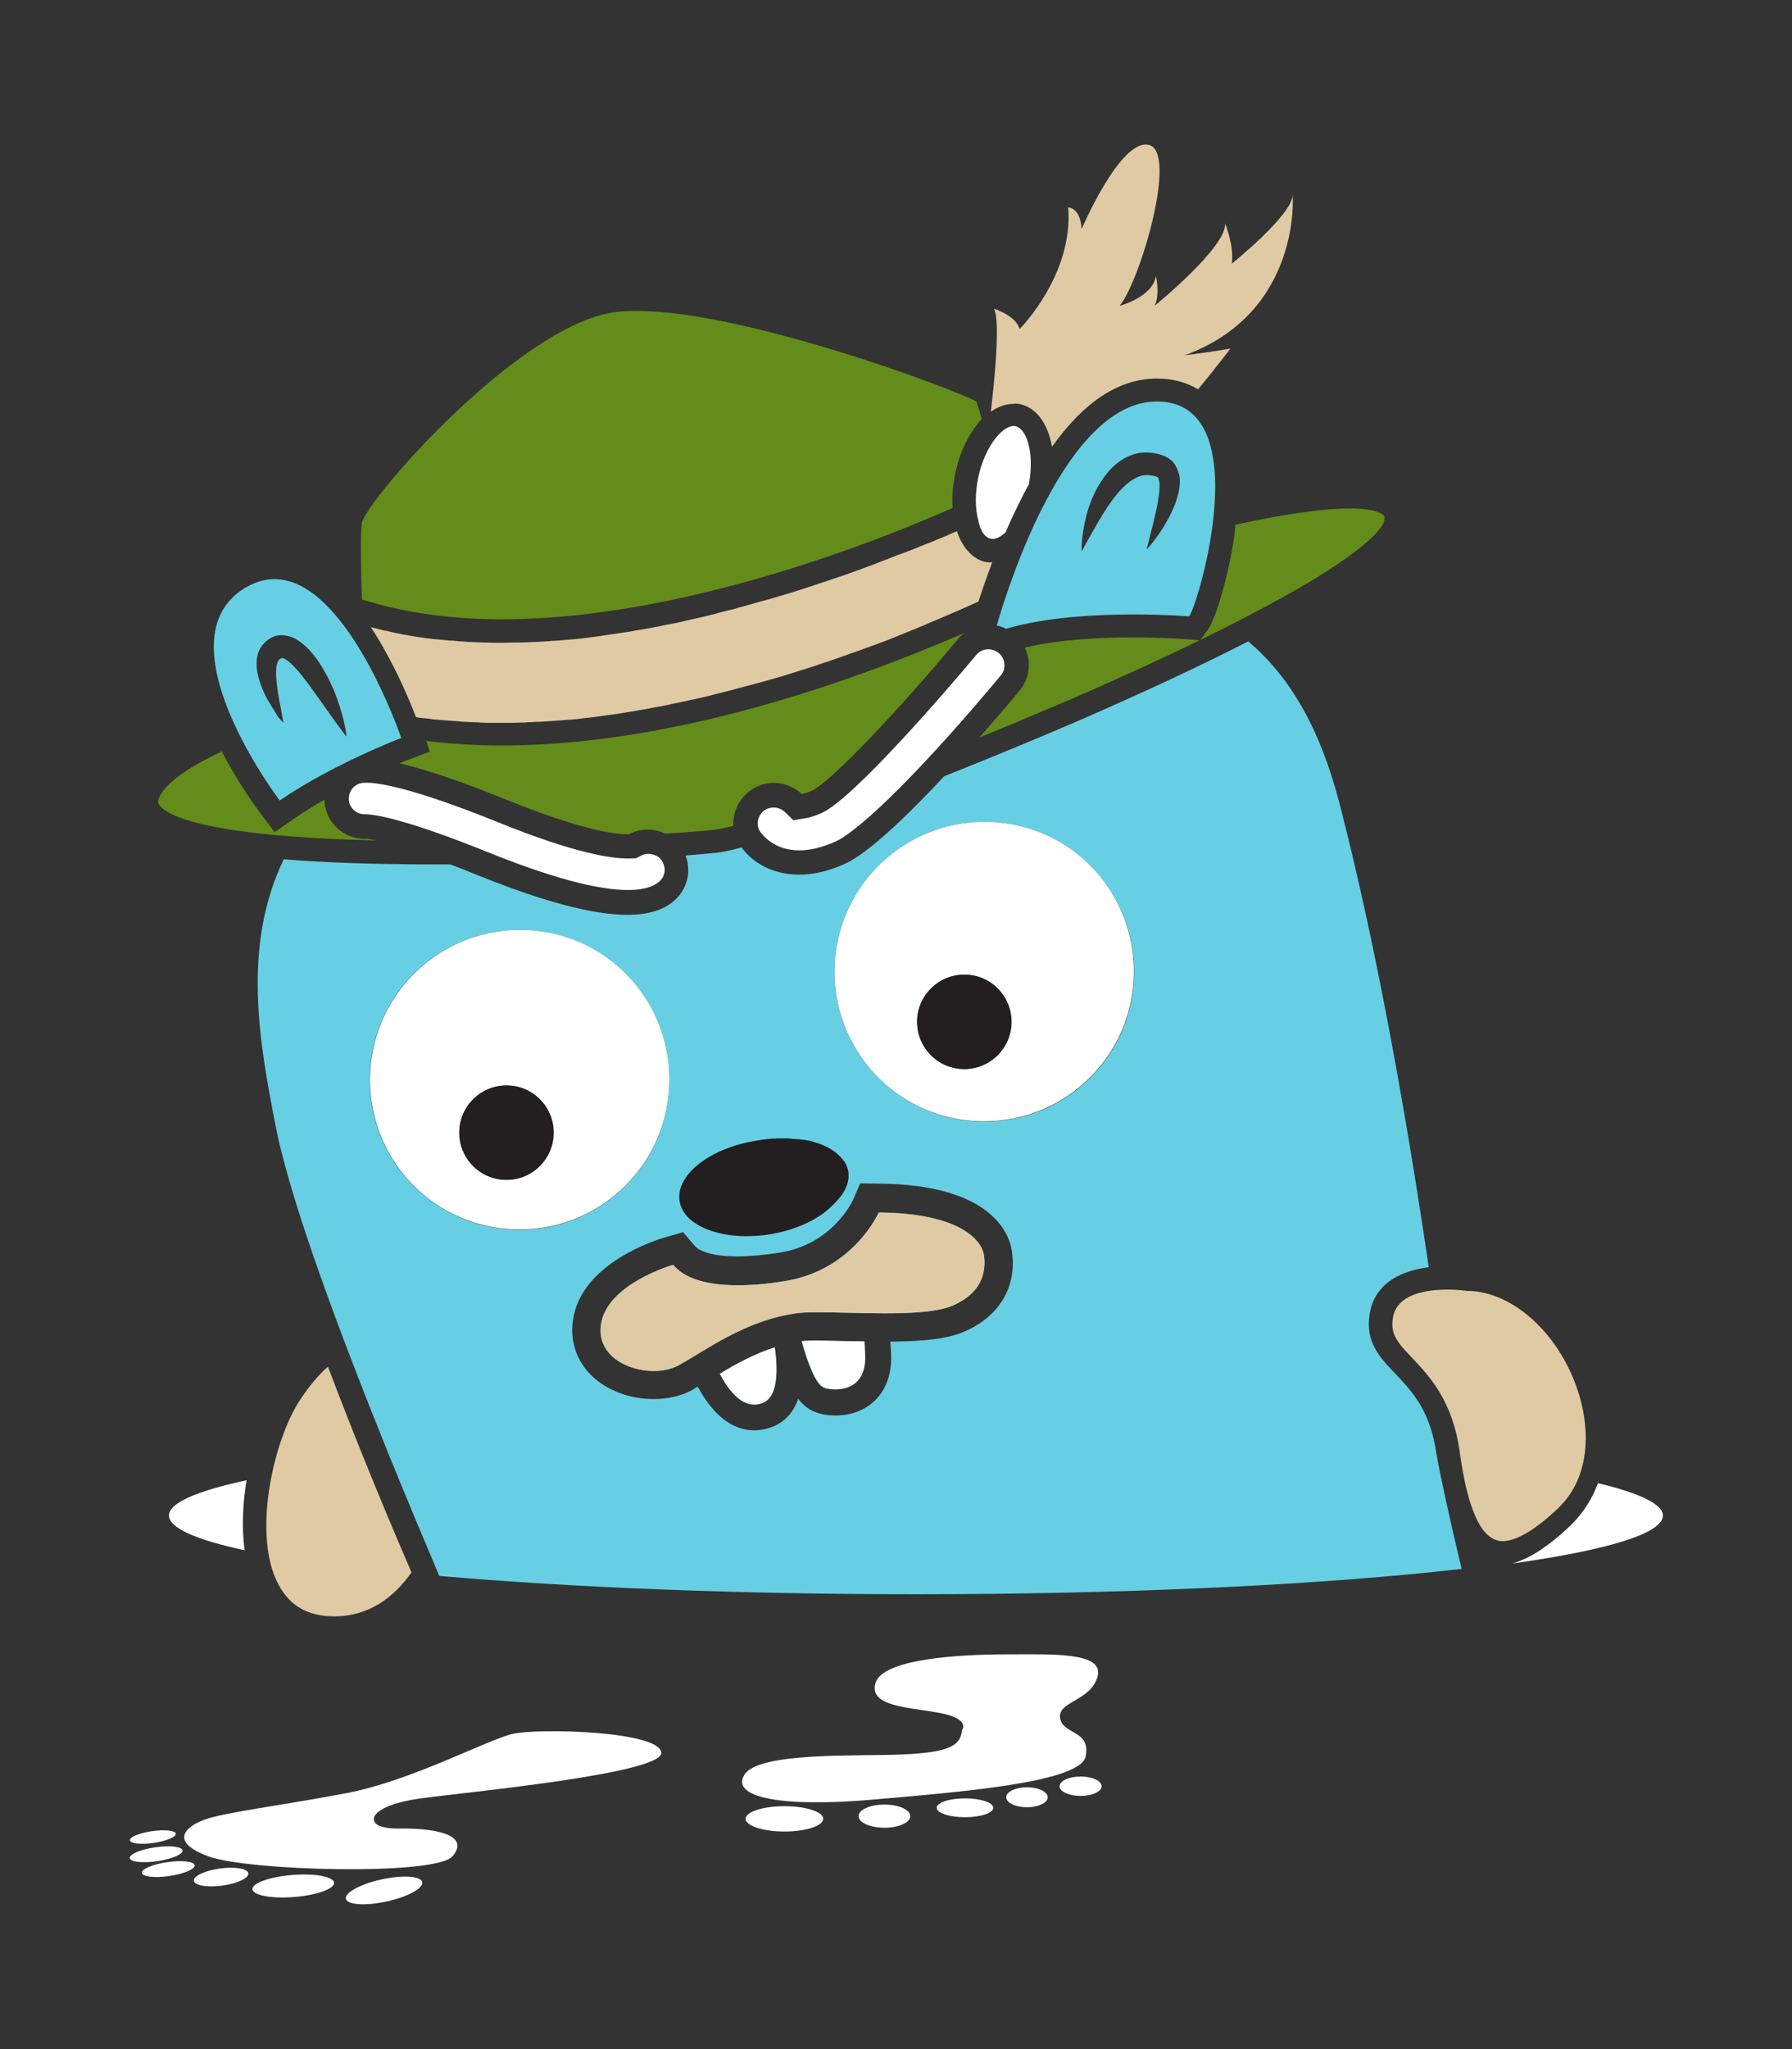 <?xml version="1.0" encoding="utf-8"?>
<!-- Generator: Adobe Illustrator 21.1.0, SVG Export Plug-In . SVG Version: 6.00 Build 0)  -->
<svg version="1.1" id="Layer_1" xmlns="http://www.w3.org/2000/svg" xmlns:xlink="http://www.w3.org/1999/xlink" x="0px" y="0px"
	 viewBox="0 0 665 760" style="enable-background:new 0 0 665 760;" xml:space="preserve">
<rect x="0" y="0" width="665" height="760" fill="#333333" stroke="none"/>
<style type="text/css">
	.st0{fill:none;}
	.st1{fill:#67CFE3;}
	.st2{fill:#FFFFFF;}
	.st3{fill:#DFCAA3;}
	.st4{fill:#231F20;}
	.st5{fill:#648C1A;}
</style>
<g>
	<g>
		<path class="st0" d="M394.2,312.8c-8.4-5.1-18.3-8.1-28.9-8.1c-30.7,0-55.6,24.9-55.6,55.6c0,20.2,10.7,37.8,26.8,47.6
			c8.4,5.1,18.3,8,28.8,8c30.7,0,55.6-24.9,55.6-55.6C420.9,340.2,410.2,322.6,394.2,312.8z"/>
		<path class="st0" d="M248.5,400.5c0-20.1-10.7-37.8-26.7-47.5c-8.4-5.1-18.3-8.1-28.9-8.1c-30.7,0-55.6,24.9-55.6,55.6
			c0,20.2,10.7,37.8,26.8,47.6c8.4,5.1,18.3,8,28.8,8C223.6,456.1,248.5,431.2,248.5,400.5z"/>
		<path class="st1" d="M267.2,509.6c3.2,6.1,7.5,11.4,12.7,11.4c1.1,0,2.2-0.2,3.3-0.7c5.3-2.2,5.6-11.5,4.3-20.5
			C279.9,502.2,273.1,506,267.2,509.6z"/>
		<path class="st1" d="M533.2,539.9c0-0.1,0-0.2-0.1-0.3c-2.2-16.4-9.2-23.7-15.4-30.2c-5.7-6-11.2-11.7-9.4-22.2
			c1.6-9.7,9.3-15.6,21.9-17.2c-7.6-51.6-18.8-116.8-33.2-172.3c-7.2-27.7-18.5-47-33.8-59.8c-17.4,8.9-38.4,18.7-61.8,28.9
			c-16.9,7.3-34.4,14.5-51,21.1c-13.4,14.3-28,28.5-36.9,32.5c-6.4,2.9-12,4-17,4c-10.7,0-17.9-5.3-21.3-10.1c-4,1.1-7.3,1.8-9.5,2
			c-2.6,0.3-6.5,0.6-11.3,1c1.9,4.9,1.1,10.6-2.4,14.9c-3.9,4.7-10.2,7.1-19.2,7.1c-12.9,0-31.2-4.9-55.8-14.8
			c-3.6-1.5-6.9-2.8-10-3.9c-1.9,0-3.8,0-5.6,0c0,0,0,0,0,0c-23.4,0-41.7-0.7-56.1-1.9c-15.7,32.5-8.9,68.6-3.1,98.5
			c5.5,28.6,24.7,79.4,42.4,123.1c6.6,16.2,13,31.4,18.4,44.2c48,4.2,109.7,6.8,176.8,6.8c79.9,0,151.9-3.6,202.6-9.4
			C538.7,566.5,534,545.3,533.2,539.9z M164,448.1c-16.1-9.8-26.8-27.4-26.8-47.6c0-30.7,24.9-55.6,55.6-55.6
			c10.6,0,20.5,3,28.9,8.1c16,9.8,26.7,27.4,26.7,47.5c0,30.7-24.9,55.6-55.6,55.6C182.3,456.1,172.4,453.2,164,448.1z M357.8,493.9
			c-5.7,2.5-14.1,3.6-27.4,3.7c0.1,1.2,0.1,2.3,0.2,3.1c0.6,7.6-1.2,13.7-5.3,18.1c-3.7,4-9.1,6.2-15.2,6.2c-2.7,0-5.4-0.4-7.6-1.3
			c-2.4-0.9-4.4-2.5-6.3-4.9c-1.7,5-4.8,8.4-9.3,10.3c-2.3,0.9-4.6,1.4-7,1.4c-8.2,0-15.2-5.6-21-16.2c-0.7,0.4-1.6,1-2.3,1.4
			c-4,2.1-8.8,3.2-14,3.2c-9.8,0-18.9-3.8-24.5-10.2c-4.5-5.2-6.5-11.9-5.5-18.9c2.9-21.3,31.1-30,34.3-30.9l6.6-1.9l4.4,5.2
			c0.5,0.6,3.8,3.8,15.8,3.8c4.5,0,9.8-0.5,15.6-1.4c19.3-3,26.7-18.5,27.2-19.4l2.7-6.3l6.9,0.1c41.9,0.3,48.3,18.7,49.3,24.4
			C377.7,476.8,371.1,488.2,357.8,493.9z M365.3,416c-10.5,0-20.4-2.9-28.8-8c-16.1-9.8-26.8-27.4-26.8-47.6
			c0-30.7,24.9-55.6,55.6-55.6c10.6,0,20.5,3,28.9,8.1c16,9.8,26.7,27.4,26.7,47.5C420.9,391.1,396,416,365.3,416z"/>
		<path class="st1" d="M326.1,449.7c0,0-9.4,21.5-35.1,25.5c-6.7,1.1-12.4,1.5-17.3,1.5c-13.8,0-20.6-3.6-23.9-7.6
			c0,0-24.7,7.1-26.8,22.2c-1.6,11.3,9.7,17.2,19.6,17.2c3.3,0,6.5-0.7,9-2c9.9-5.3,24.7-16.9,44.5-19.5c1.8-0.2,4.3-0.3,7.2-0.3
			c6.8,0,16,0.4,24.9,0.4c10.2,0,20-0.5,25.4-2.9c12.2-5.3,12.2-14.4,11.5-18.9C364.2,460.3,356.8,450,326.1,449.7z"/>
		<path class="st1" d="M320.8,497.6c-2.3,0-4.7-0.1-7-0.1c-3.8-0.1-7.4-0.2-10.5-0.2c-2.4,0-4.3,0-5.8,0.2
			c2.3,8.1,5.2,16.1,8.3,17.2c0.9,0.3,2.4,0.6,4.2,0.6c5,0,11.8-2.4,10.9-13.9C320.9,500.4,320.9,499.1,320.8,497.6z"/>
	</g>
	<path class="st0" d="M105.3,267.7c0,0-0.2-1.2-0.6-3.2c-0.4-2-1-4.9-1.5-8.3c-0.3-1.7-0.5-3.5-0.6-5.3c-0.1-1.8-0.1-3.7,0.3-5.1
		c0.2-0.7,0.5-1.2,0.7-1.5c0.2-0.2,0.4-0.3,0.8-0.5l0.3-0.1l0.4-0.1c0.1,0,0,0.1,0,0.1c0,0-0.1,0-0.1,0c0,0,0,0-0.1,0l0.1,0
		c0.1,0,0.1,0,0.2,0c0.4,0.2,1,0.5,1.7,1c1.4,1,2.8,2.5,4.1,4.1c1.3,1.6,2.7,3.3,3.9,5c2.5,3.4,4.8,6.7,6.8,9.5c2,2.8,3.8,5.2,5,6.9
		c1.3,1.7,2,2.6,2,2.6s0-0.3-0.1-0.9c-0.1-0.6-0.2-1.4-0.4-2.4c-0.4-2.1-1.1-5-2.2-8.4c-1.1-3.4-2.7-7.3-4.8-11.3
		c-1.1-2-2.3-4.1-3.8-6.1c-1.5-2-3.2-4-5.6-5.8c-1.2-0.9-2.6-1.7-4.4-2.3c-0.5-0.1-1-0.2-1.5-0.3l-0.4-0.1l-0.5,0c-0.3,0-0.7,0-1,0
		c-0.3,0-0.7,0.1-0.9,0.1l-0.4,0.1l-0.4,0.1l-0.6,0.2l-0.2,0.1l-0.3,0.1c-1.7,0.7-3.4,2.1-4.3,3.8c-1,1.6-1.4,3.3-1.5,4.7
		c-0.3,2.9,0.3,5.3,0.9,7.4c0.6,2.1,1.4,4,2.2,5.6c1.6,3.3,3.4,5.8,4.7,7.4c0.6,0.8,1.2,1.5,1.6,1.9
		C105,267.5,105.3,267.7,105.3,267.7z"/>
	<path class="st0" d="M436.6,173l-0.4-0.7l-0.5-0.7c-0.5-0.8-2.6-2.1-2.7-2.1l-0.2-0.1l-0.1-0.1l-0.4-0.2l0,0l-0.1,0l-0.6-0.2
		l-1.1-0.4c-0.7-0.3-1.6-0.4-2.4-0.5c-0.8-0.1-1.7-0.1-2.5-0.2c-0.9,0-1.7,0.1-2.6,0.2c-3.4,0.6-6.4,2.3-8.7,4.2
		c-2.3,2-4.1,4.2-5.5,6.4c-2.8,4.5-4.4,9-5.5,12.8c-1,3.9-1.5,7.2-1.6,9.5c-0.1,1.1-0.1,2.1-0.1,2.7c0,0.6,0,1,0,1s0.6-1.2,1.7-3.2
		c1.1-2,2.7-4.8,4.6-8.1c1.9-3.2,4.2-6.9,7-10.3c1.4-1.7,2.9-3.2,4.6-4.4c1.6-1.2,3.3-2,5-2.3c0.4-0.1,0.8-0.1,1.3-0.1
		c0.4,0,0.9,0,1.3,0.1c0.4,0.1,0.9,0.1,1.3,0.2l1.1,0.3l0.3,0.2c0,0,0,0,0,0c0,0,0,0,0.1,0c0,0,0,0,0,0.1l0,0l0.1,0l0,0
		c0,0,0,0-0.1,0c0.1,0,0.1,0.1,0.1,0.2c0.2,0.4,0.4,1.2,0.5,2.1c0.1,1.9-0.1,4-0.5,6c-0.3,2-0.8,4-1.2,5.9c-0.9,3.7-1.7,6.8-2.2,9
		c-0.6,2.2-0.9,3.5-0.9,3.5s1-0.9,2.4-2.8c1.4-1.8,3.4-4.5,5.3-8c1-1.8,1.9-3.7,2.8-5.9c0.8-2.2,1.6-4.7,1.8-7.6
		c0.1-1.5,0-3.2-0.6-5.1C437.1,174,436.9,173.5,436.6,173z"/>
	<path class="st0" d="M137.3,400.5c0-30.7,24.9-55.6,55.6-55.6c10.5,0,20.4,2.9,28.8,8c-8.4-5.1-18.3-8.1-28.9-8.1
		c-30.7,0-55.6,24.9-55.6,55.6c0,20.2,10.7,37.8,26.8,47.6C148,438.3,137.3,420.7,137.3,400.5z"/>
	<path class="st0" d="M336.4,408c-16-9.8-26.7-27.4-26.7-47.5c0-30.7,24.9-55.6,55.6-55.6c10.5,0,20.4,2.9,28.8,8
		c-8.4-5.1-18.3-8.1-28.9-8.1c-30.7,0-55.6,24.9-55.6,55.6C309.6,380.5,320.4,398.2,336.4,408z"/>
	<path class="st2" d="M190.2,643.1c-9.5,2.2-37.5,17.4-61.8,22s-45.2,7.1-52.5,9.8s-13.1,8.2,1.4,13.6c14.4,5.4,84.3,7.3,90.6,0
		c6.3-7.3-4.3-10.5-19.6-10.3c-10.9,0.1-9.5-3.7-9.5-4.1c0,0,0.7-4.8,17.4-7.1c16.7-2.3,90.6-9.2,89.2-17.1
		C244.1,642,199.8,640.9,190.2,643.1z"/>
	
		<ellipse transform="matrix(0.977 -0.213 0.213 0.977 -145.875 46.295)" class="st2" cx="142.3" cy="701.3" rx="14.5" ry="4.2"/>
	
		<ellipse transform="matrix(0.997 -7.936001e-02 7.936001e-02 0.997 -55.163 10.837)" class="st2" cx="108.8" cy="699.4" rx="15.2" ry="4.1"/>
	<ellipse transform="matrix(0.991 -0.135 0.135 0.991 -93.188 17.428)" class="st2" cx="82" cy="696.1" rx="10.2" ry="3.2"/>
	<ellipse transform="matrix(0.99 -0.144 0.144 0.99 -98.928 16.122)" class="st2" cx="62.2" cy="693" rx="9.9" ry="2.6"/>
	<ellipse transform="matrix(0.99 -0.144 0.144 0.99 -98.173 15.42)" class="st2" cx="57.7" cy="687.5" rx="9.9" ry="2.6"/>
	<ellipse transform="matrix(0.99 -0.144 0.144 0.99 -97.293 15.189)" class="st2" cx="56.5" cy="681.1" rx="8.6" ry="2.2"/>
	<path class="st2" d="M335.5,650.7c-16.6,0.8-54.1-1.1-59.3,7.6c-5.2,8.7,15.2,12,47.3,9.2s77.5-6.3,79.4-16.1
		c1.9-9.8-8.4-7.9-9.5-14.1c-1.1-6.3,11.4-6.3,13.9-15.5s-16.9-8.2-34-8.2s-45.7,1.6-48.4,10.6c-2.7,9,13.1,9,24.2,11.2
		c11.2,2.2,7.9,6.3,7.9,6.3C356.5,647.5,352.1,649.9,335.5,650.7z"/>
	<ellipse class="st2" cx="291.1" cy="674.6" rx="14.4" ry="4.7"/>
	<ellipse class="st2" cx="328.2" cy="673.6" rx="9.6" ry="4.3"/>
	<ellipse class="st2" cx="358.1" cy="670.5" rx="10.5" ry="3.5"/>
	<ellipse class="st2" cx="381.1" cy="666.6" rx="7.7" ry="3.7"/>
	<ellipse class="st2" cx="401" cy="662.5" rx="7.8" ry="3.6"/>
	<path class="st2" d="M62.7,562.1c0,4.6,10.1,9,28.1,12.9c-1.3-9.3-0.5-18.7,0.7-26C73.1,553,62.7,557.4,62.7,562.1z"/>
	<path class="st2" d="M593,550.1c-0.3,0.8-0.6,1.5-0.9,2.2c-2.2,5.2-5.4,9.7-9.4,13.6c-8.1,7.7-15.2,12.3-21.6,14
		c35.1-4.9,56-11.1,56-17.8C617.1,557.9,608.5,553.8,593,550.1z"/>
	<path class="st3" d="M124,599.5c13,0,22.2-7.1,28.7-16.3c-7.4-17.1-19.5-45.9-31-76.3c-3.1,2.7-6.7,6.7-10.6,12.7
		c-9.7,15-17.7,50-7.6,68.4C107.7,595.7,114.4,599.5,124,599.5z"/>
	<path class="st3" d="M584.5,512.9c-7.6-19.8-23.9-33.8-39.5-34.1l-0.6,0c0,0-3-0.5-7.1-0.5c-8.5,0-19,1.8-20.4,10.5
		c-1,6,1.6,9.1,7.2,14.9c6.3,6.7,15,15.8,17.6,34.9c3,21.9,8.3,33,15.9,33h0c3.5,0,10-2.1,20.6-12.2
		C591.3,546.9,590,527.2,584.5,512.9z"/>
	<path class="st2" d="M309.7,360.4c0,20.1,10.7,37.8,26.7,47.5c8.4,5.1,18.3,8,28.8,8c30.7,0,55.6-24.9,55.6-55.6
		c0-20.1-10.7-37.8-26.7-47.5c-8.4-5.1-18.3-8-28.8-8C334.6,304.8,309.7,329.7,309.7,360.4z M375.4,379c0,9.7-7.9,17.5-17.5,17.5
		c-9.7,0-17.5-7.9-17.5-17.5c0-9.7,7.9-17.5,17.5-17.5C367.5,361.4,375.4,369.3,375.4,379z"/>
	<path class="st2" d="M137.3,400.5c0,20.1,10.7,37.8,26.7,47.5c8.4,5.1,18.3,8,28.8,8c30.7,0,55.6-24.9,55.6-55.6
		c0-20.1-10.7-37.8-26.7-47.5c-8.4-5.1-18.3-8-28.8-8C162.2,344.9,137.3,369.8,137.3,400.5z M205.5,420.1c0,9.7-7.9,17.5-17.5,17.5
		c-9.7,0-17.5-7.9-17.5-17.5c0-9.7,7.9-17.5,17.5-17.5C197.6,402.5,205.5,410.4,205.5,420.1z"/>
	<circle class="st4" cx="187.9" cy="420.1" r="17.5"/>
	<circle class="st4" cx="357.8" cy="379" r="17.5"/>
	<path class="st5" d="M139.7,311.7c-1.9-0.4-3-0.5-3.5-0.6c-7.4,0.5-14.2-4.7-15.6-12.2c-0.1-0.8-0.2-1.5-0.2-2.3
		c-4,2.3-8.1,4.8-11.8,7.4l-6.7,4.6l-4.9-6.5c-1.5-2-8.4-11.2-14.7-23.4c-11.9,5.6-21.2,11.7-23.4,17.5c-0.4,1.1-0.3,1.7,0.2,2.3
		C61,301.5,72.5,310.2,139.7,311.7z"/>
	<path class="st5" d="M457.6,201.7c-2.2,13.3-6.5,27.9-9.4,31.9l-2.7,3.7c12.1-5.9,22.9-11.5,32-16.6c31.8-17.8,35.8-25.7,36.2-27.6
		c0.3-1.3,0-1.7-0.2-1.9c-0.3-0.4-2.6-2.6-12.6-2.6c-11,0-26.4,2.5-42.4,6C458.3,196.9,458,199.3,457.6,201.7z"/>
	<path class="st5" d="M445.2,237.5l-4.6-0.4c-0.1,0-8.5-0.7-19.9-0.7c-11.9,0-27.5,0.7-40.4,3.8c2.5,5.1,1.9,11.4-2,16
		c-3.1,3.8-8.5,10.1-14.8,17.3c11.3-4.6,23-9.5,34.7-14.5C415.3,251.6,431.1,244.3,445.2,237.5z"/>
	<path class="st5" d="M140.4,224.1c13.7,3.7,29.2,5.6,46,5.6c65.4,0,137.4-28.3,165.3-40.5l1.8-0.8c-0.3-4.2,0.1-8.7,1.1-13.3
		c1.8-8.1,5.3-15,9.7-19.6c-0.8-3.1-1.5-5.4-2-6.6c-9.3-5-86.1-33.6-126.2-33.6c-4,0-7.5,0.3-10.4,0.9c-35.5,7.2-89.4,69-91.4,77.7
		c-0.6,3.8-0.4,15.7,0,28.5L140.4,224.1z"/>
	<path class="st5" d="M279.2,292.7c5.9-3.8,13.4-2.8,18.3,1.8c0.7-0.1,2-0.4,3.9-1.3c7.4-3.5,33.9-31.8,54-56.1
		c0.7-0.9,1.5-1.6,2.4-2.3c-46.1,19.9-110.4,41.7-171.7,41.7c-9.8,0-19.2-0.6-27.9-1.7l1.3,4l-7.7,2.9c-0.1,0-1.4,0.5-3.6,1.4
		c9.9,2.3,23.2,6.8,39.9,13.6c30.7,12.4,42.4,12.9,45.3,12.7c4.2-2.2,9.2-2.3,13.5-0.2c8-0.5,14.1-1,17.8-1.4
		c1.7-0.2,4.2-0.7,7.4-1.5C271.9,301,274.4,295.8,279.2,292.7z"/>
	<path class="st3" d="M355.1,197c-0.9,0.4-1.8,0.8-2.8,1.2c-0.2,0.1-0.4,0.2-0.6,0.3c-1,0.4-1.9,0.8-2.9,1.2
		c-0.2,0.1-0.3,0.1-0.5,0.2c-0.9,0.4-1.9,0.8-2.8,1.2c-0.2,0.1-0.4,0.2-0.6,0.2c-1.1,0.4-2.2,0.9-3.3,1.3c-0.2,0.1-0.5,0.2-0.7,0.3
		c-1.1,0.5-2.3,0.9-3.5,1.4c0,0,0,0-0.1,0c-1.2,0.5-2.4,1-3.7,1.4c-0.3,0.1-0.5,0.2-0.8,0.3c-1.2,0.5-2.5,1-3.8,1.5
		c-0.2,0.1-0.4,0.1-0.6,0.2c-1.2,0.5-2.4,0.9-3.6,1.4c-0.2,0.1-0.5,0.2-0.7,0.3c-1.3,0.5-2.7,1-4.1,1.5c-0.3,0.1-0.6,0.2-0.8,0.3
		c-1.4,0.5-2.8,1-4.2,1.5c-0.1,0-0.1,0-0.2,0.1c-1.4,0.5-2.9,1-4.4,1.5c-0.3,0.1-0.6,0.2-0.9,0.3c-1.5,0.5-3,1-4.5,1.5
		c-0.2,0.1-0.4,0.1-0.6,0.2c-1.4,0.5-2.8,0.9-4.2,1.4c-0.3,0.1-0.6,0.2-0.9,0.3c-1.5,0.5-3.1,1-4.7,1.5c-0.3,0.1-0.6,0.2-1,0.3
		c-1.5,0.5-3.1,0.9-4.7,1.4c-0.1,0-0.2,0.1-0.3,0.1c-1.6,0.5-3.3,1-4.9,1.4c-0.4,0.1-0.7,0.2-1.1,0.3c-1.7,0.5-3.3,0.9-5,1.4
		c-0.2,0.1-0.4,0.1-0.6,0.2c-1.6,0.4-3.1,0.8-4.7,1.3c-0.3,0.1-0.6,0.2-0.9,0.2c-1.7,0.4-3.4,0.9-5.1,1.3c-0.3,0.1-0.7,0.2-1,0.3
		c-1.6,0.4-3.3,0.8-5,1.2c-0.1,0-0.3,0.1-0.4,0.1c-1.7,0.4-3.5,0.8-5.3,1.2c-0.4,0.1-0.8,0.2-1.2,0.3c-1.8,0.4-3.5,0.8-5.3,1.1
		c-0.2,0-0.4,0.1-0.6,0.1c-1.6,0.3-3.3,0.7-5,1c-0.3,0.1-0.7,0.1-1,0.2c-1.8,0.3-3.5,0.6-5.3,0.9c-0.4,0.1-0.7,0.1-1.1,0.2
		c-1.7,0.3-3.4,0.6-5.1,0.8c-0.2,0-0.4,0.1-0.6,0.1c-1.8,0.3-3.6,0.5-5.4,0.8c-0.4,0.1-0.8,0.1-1.2,0.2c-1.8,0.2-3.6,0.5-5.5,0.7
		c-0.2,0-0.4,0-0.6,0.1c-1.7,0.2-3.4,0.4-5.1,0.5c-0.4,0-0.7,0.1-1.1,0.1c-1.8,0.2-3.6,0.3-5.4,0.4c-0.4,0-0.7,0-1.1,0.1
		c-1.7,0.1-3.4,0.2-5.1,0.3c-0.2,0-0.4,0-0.7,0c-1.8,0.1-3.6,0.2-5.4,0.2c-0.4,0-0.8,0-1.2,0c-1.8,0-3.6,0.1-5.4,0.1
		c0,0-0.1,0-0.1,0c-0.1,0-0.2,0-0.4,0c-1.7,0-3.5,0-5.2-0.1c-0.4,0-0.7,0-1.1,0c-1.8-0.1-3.6-0.1-5.4-0.2c-0.4,0-0.7,0-1.1-0.1
		c-1.7-0.1-3.4-0.2-5.1-0.4c-0.2,0-0.3,0-0.5,0c-1.8-0.2-3.6-0.3-5.4-0.5c-0.4,0-0.8-0.1-1.2-0.1c-1.8-0.2-3.5-0.4-5.3-0.7
		c-0.2,0-0.5-0.1-0.7-0.1c-1.6-0.3-3.2-0.5-4.8-0.8c-0.3-0.1-0.6-0.1-0.9-0.2c-1.7-0.3-3.4-0.7-5.1-1.1c-0.4-0.1-0.7-0.2-1.1-0.2
		c-1.7-0.4-3.5-0.8-5.2-1.3l0,0c1.6,2.4,3.2,5,4.7,7.7c5.7,10,9.8,19.8,12.1,25.7c1,0.2,2,0.3,3.1,0.4c0.3,0,0.7,0.1,1.1,0.1
		c0.7,0.1,1.5,0.2,2.2,0.3c0.4,0,0.9,0.1,1.3,0.1c0.7,0.1,1.5,0.2,2.2,0.2c0.5,0,1,0.1,1.5,0.1c0.7,0.1,1.5,0.1,2.2,0.2
		c0.5,0,1.1,0.1,1.7,0.1c0.8,0.1,1.5,0.1,2.3,0.2c0.6,0,1.2,0.1,1.9,0.1c0.8,0,1.5,0.1,2.3,0.1c0.6,0,1.3,0,2,0.1
		c0.8,0,1.6,0.1,2.4,0.1c0.7,0,1.4,0,2.1,0c0.8,0,1.7,0,2.5,0c0.1,0,0.2,0,0.3,0c1.3,0,2.6,0,4,0c0.4,0,0.7,0,1.1,0
		c1.2,0,2.3-0.1,3.5-0.1c0.5,0,1,0,1.4-0.1c1.3,0,2.5-0.1,3.8-0.2c0.3,0,0.7,0,1,0c1.6-0.1,3.2-0.2,4.9-0.3c0.4,0,0.8-0.1,1.3-0.1
		c1.3-0.1,2.6-0.2,4-0.3c0.5,0,1.1-0.1,1.6-0.1c1.4-0.1,2.9-0.3,4.4-0.5c0.3,0,0.7-0.1,1-0.1c1.8-0.2,3.7-0.4,5.5-0.7
		c0.5-0.1,1-0.1,1.5-0.2c1.4-0.2,2.9-0.4,4.4-0.6c0.6-0.1,1.2-0.2,1.8-0.3c1.6-0.3,3.3-0.5,5-0.8c0.3-0.1,0.7-0.1,1-0.2
		c2-0.3,4.1-0.7,6.1-1.1c0.5-0.1,1.1-0.2,1.7-0.3c1.6-0.3,3.2-0.6,4.8-1c0.7-0.1,1.3-0.3,2-0.4c1.9-0.4,3.7-0.8,5.6-1.2
		c0.3-0.1,0.6-0.1,1-0.2c2.2-0.5,4.5-1,6.7-1.6c0.6-0.2,1.3-0.3,1.9-0.5c1.7-0.4,3.5-0.9,5.2-1.3c0.7-0.2,1.4-0.4,2.2-0.6
		c2.1-0.6,4.2-1.1,6.4-1.7c0.3-0.1,0.6-0.2,0.8-0.2c2.4-0.7,4.9-1.4,7.4-2.1c0.7-0.2,1.4-0.4,2.1-0.6c1.9-0.6,3.8-1.2,5.7-1.8
		c0.8-0.2,1.5-0.5,2.3-0.7c2.4-0.8,4.7-1.5,7.2-2.4c0.2-0.1,0.4-0.1,0.7-0.2c2.6-0.9,5.3-1.8,8-2.8c0.8-0.3,1.5-0.6,2.3-0.8
		c2-0.7,4.1-1.5,6.1-2.2c0.8-0.3,1.7-0.6,2.5-0.9c2.6-1,5.3-2,8-3.1c0.1-0.1,0.3-0.1,0.4-0.2c2.8-1.1,5.7-2.3,8.6-3.5
		c0.8-0.3,1.7-0.7,2.5-1.1c2.2-0.9,4.4-1.8,6.6-2.8c0.9-0.4,1.7-0.7,2.6-1.1c3-1.3,6-2.6,9-4c1.3-4,3-9,5.1-14.5c-0.2,0-0.3,0-0.5,0
		c-0.9,0-1.7-0.1-2.6-0.3C360.9,207.1,357.1,203.1,355.1,197z"/>
	<path class="st5" d="M186.5,238.2c-0.2,0-0.3,0-0.5,0c0.1,0,0.2,0,0.4,0C186.4,238.2,186.4,238.2,186.5,238.2z"/>
	<polygon class="st1" points="101.8,210.6 101.8,210.6 101.8,214.9 	"/>
	<path class="st3" d="M378.5,149.9c5.2,1.1,9.1,5.5,11.1,12.4c0.3,1.1,0.6,2.3,0.8,3.4c11.9-16.8,25-25.3,38.9-25.3
		c5.9,0,11,1.4,15.3,4c7.3-8.9,12-15.1,12-15.1c-5.5,1-17,2.5-17,2.5c43.6-16,40.1-59.6,40.1-59.6c0,7.5-22.6,25.6-22.6,25.6
		c1-6.5-2.5-15-2.5-15c1,8.5-26.1,30.6-26.1,30.6c2-4,0.5-11,0.5-11c-1.5,8-13.5,11-13.5,11c7.5-9,21.6-56.6,11-59.6
		c-10.5-3-25.1,31.1-25.1,31.1c-0.5-8-5-8-5-8c2,25.1-18,45.1-18,45.1c-1.5-5-9.5-7.5-9.5-7.5c1.9,4,0.8,18.5-0.2,28.9
		c-0.4,4-0.8,7.3-1,9.3c2.7-1.9,5.5-2.9,8.4-2.9C376.8,149.6,377.7,149.7,378.5,149.9z"/>
	<path class="st2" d="M367.6,199.8c1.6,0.4,3.6-0.5,5.6-2.4c1.3-3.1,2.7-6.2,4.3-9.4c1.4-2.9,2.8-5.7,4.3-8.3c1-5.5,1-10.9-0.2-15.2
		c-1-3.6-2.8-6-4.7-6.4c-0.2-0.1-0.5-0.1-0.7-0.1c-4.3,0-10.7,7.6-13.1,18.8c-1.3,5.9-1.3,11.9,0,16.4
		C363.8,197,365.6,199.4,367.6,199.8z"/>
	<path class="st1" d="M429.8,177.1L429.8,177.1l-0.1-0.1c0,0,0,0,0,0c0,0,0,0,0,0C429.7,177.1,429.7,177.1,429.8,177.1L429.8,177.1z
		"/>
	<path class="st1" d="M429.3,148.9c-33.7,0-55.3,68.8-59.4,83.1c1.2,0.2,2.4,0.7,3.5,1.2c14.5-4.3,33.2-5.3,47.3-5.3
		c12,0,20.6,0.7,20.6,0.7C445,223.4,466.8,148.9,429.3,148.9z M437.8,179.5c-0.2,3-1,5.4-1.8,7.6c-0.9,2.2-1.8,4.2-2.8,5.9
		c-1.9,3.5-3.9,6.2-5.3,8c-1.4,1.8-2.4,2.8-2.4,2.8s0.3-1.3,0.9-3.5c0.5-2.2,1.4-5.3,2.2-9c0.4-1.8,0.9-3.8,1.2-5.9
		c0.3-2,0.6-4.2,0.5-6c-0.1-0.9-0.3-1.7-0.5-2.1c0-0.1-0.1-0.2-0.1-0.2c0,0,0,0,0,0c0,0,0,0-0.1-0.1l-0.3-0.2l-1.1-0.3
		c-0.5-0.1-0.9-0.1-1.3-0.2c-0.4-0.1-0.9,0-1.3-0.1c-0.4,0-0.8,0.1-1.3,0.1c-1.7,0.3-3.3,1.1-5,2.3c-1.6,1.2-3.2,2.8-4.6,4.4
		c-2.8,3.4-5.1,7.1-7,10.3c-1.9,3.3-3.5,6.1-4.6,8.1c-1.1,2-1.7,3.2-1.7,3.2s0-0.3,0-1c0-0.6,0-1.5,0.1-2.7c0.2-2.3,0.6-5.6,1.6-9.5
		c1-3.9,2.6-8.3,5.5-12.8c1.4-2.2,3.2-4.5,5.5-6.4c2.3-2,5.3-3.6,8.7-4.2c0.8-0.1,1.7-0.2,2.6-0.2c0.8,0.1,1.7,0,2.5,0.2
		c0.8,0.2,1.7,0.3,2.4,0.5l1.1,0.4l0.6,0.2l0.1,0l0,0l0.4,0.2l0.1,0.1l0.2,0.1c0.2,0,2.2,1.3,2.7,2.1l0.5,0.7l0.4,0.7
		c0.3,0.5,0.5,1,0.6,1.4C437.9,176.4,437.9,178,437.8,179.5z"/>
	<path class="st1" d="M429.6,177C429.6,177,429.5,177,429.6,177C429.5,177,429.6,177,429.6,177L429.6,177
		C429.6,177,429.6,177,429.6,177z"/>
	<path class="st2" d="M429.6,177L429.6,177C429.6,177,429.6,177.1,429.6,177C429.6,177.1,429.6,177.1,429.6,177
		C429.7,177.1,429.6,177.1,429.6,177C429.6,177.1,429.6,177,429.6,177z"/>
	<path class="st2" d="M296.6,315.4c4.1,0,8.5-1.1,13.3-3.2c9.9-4.5,34-28.7,61.5-61.7c1-1.2,1.5-2.7,1.3-4.3c-0.1-1.6-0.9-3-2.1-4
		c-1.4-1.1-2.8-1.4-3.8-1.4c-1.8,0-3.4,0.8-4.5,2.1c-12,14.4-45.5,53-57.1,58.5l-0.2,0.1c-2.3,1-4.3,1.7-6.2,2l-4.4,0.7l-3.2-3.1
		c-1.1-1-2.6-1.6-4.1-1.6c-1.1,0-2.2,0.3-3.2,0.9c-1.3,0.8-2.2,2.2-2.6,3.7c-0.3,1.5-0.1,3.1,0.8,4.4
		C282.7,309.2,286.9,315.4,296.6,315.4z"/>
	<path class="st2" d="M240.6,316.7c-1,0-1.9,0.2-2.8,0.7l-1.7,0.9l-2,0.1c-0.4,0-0.8,0-1.4,0c-5.5,0-19-1.7-47.8-13.4
		c-31.7-12.8-44.3-14.7-49-14.7c-0.9,0-1.4,0.1-1.6,0.1c-1.5,0.3-2.9,1.1-3.8,2.4c-0.9,1.3-1.2,2.9-1,4.4c0.5,2.8,3,4.8,5.8,4.8
		c0.1,0,0.2,0,0.4,0l0.7,0l0.7,0.1c3.5,0.3,14.7,2.2,43.5,13.8c23.3,9.4,40.9,14.2,52.4,14.2c6,0,10.1-1.3,12.3-3.8
		c1-1.2,1.5-2.7,1.3-4.3s-0.9-3-2.1-4C243,316.9,241.5,316.7,240.6,316.7z"/>
	<path class="st1" d="M148.9,273.7c0,0-20-58.9-47-58.9c-3.5,0-7.1,1-10.9,3.2c-32.3,19.5,12.8,78.9,12.8,78.9
		C123.3,283.5,148.9,273.7,148.9,273.7z M98.4,257.8c-0.8-1.7-1.6-3.5-2.2-5.6c-0.6-2.1-1.2-4.5-0.9-7.4c0.1-1.5,0.5-3.1,1.5-4.7
		c1-1.6,2.6-3,4.3-3.8l0.3-0.1l0.2-0.1l0.6-0.2l0.4-0.1l0.4-0.1c0.2,0,0.6-0.1,0.9-0.1c0.3,0,0.7,0,1,0l0.5,0l0.4,0.1
		c0.5,0.1,1,0.2,1.5,0.3c1.8,0.5,3.2,1.4,4.4,2.3c2.4,1.8,4.1,3.8,5.6,5.8c1.5,2,2.7,4.1,3.8,6.1c2.2,4,3.7,7.9,4.8,11.3
		c1.1,3.4,1.8,6.3,2.2,8.4c0.2,1,0.3,1.9,0.4,2.4c0.1,0.6,0.1,0.9,0.1,0.9s-0.8-0.9-2-2.6c-1.3-1.7-3-4-5-6.9
		c-2-2.8-4.3-6.1-6.8-9.5c-1.2-1.7-2.6-3.4-3.9-5c-1.4-1.6-2.8-3.1-4.1-4.1c-0.7-0.5-1.3-0.8-1.7-1c-0.1,0-0.2,0-0.2,0l-0.1,0
		c0,0,0,0,0.1,0c0,0,0.1,0,0.1,0c0,0,0.2-0.1,0-0.1l-0.4,0.1l-0.3,0.1c-0.3,0.1-0.5,0.2-0.8,0.5c-0.2,0.3-0.5,0.8-0.7,1.5
		c-0.4,1.4-0.4,3.3-0.3,5.1c0.1,1.8,0.4,3.6,0.6,5.3c0.5,3.3,1.2,6.2,1.5,8.3c0.4,2,0.6,3.2,0.6,3.2s-0.2-0.2-0.6-0.6
		c-0.4-0.4-0.9-1-1.6-1.9C101.8,263.5,100,261,98.4,257.8z"/>
	<path class="st4" d="M287.9,456c0.3-0.1,0.6-0.1,1-0.2c0.4-0.1,0.7-0.1,1.1-0.2c14.3-2.9,24.8-11.2,24.9-19.4c0-0.6,0-1.2-0.1-1.7
		c-0.2-1.1-0.5-2.1-1.1-3.1c-0.2-0.4-0.4-0.7-0.7-1c-0.1-0.1-0.2-0.3-0.3-0.4c-0.1-0.1-0.2-0.3-0.4-0.4c-0.3-0.4-0.7-0.8-1.1-1.2
		c0,0,0,0,0,0c0,0,0,0,0,0c-0.3-0.3-0.7-0.6-1-0.9c0,0,0,0,0,0c-1.8-1.4-3.9-2.5-6.4-3.4c-0.1,0-0.2-0.1-0.4-0.1
		c-0.4-0.1-0.8-0.3-1.2-0.4c-0.2-0.1-0.4-0.1-0.6-0.2c-0.4-0.1-0.8-0.2-1.2-0.3c-0.2-0.1-0.5-0.1-0.7-0.1c-0.4-0.1-0.8-0.2-1.2-0.2
		c-0.3-0.1-0.6-0.1-1-0.1c-0.6-0.1-1.1-0.2-1.7-0.2c-0.4,0-0.8-0.1-1.3-0.1c-0.3,0-0.6,0-0.9-0.1c-0.4,0-0.8,0-1.3-0.1
		c-0.3,0-0.6,0-0.9,0c-0.4,0-0.9,0-1.4,0c-0.3,0-0.6,0-0.9,0c-0.5,0-1,0-1.5,0.1c-0.3,0-0.5,0-0.8,0c-0.8,0.1-1.5,0.1-2.3,0.2
		c-0.7,0.1-1.5,0.2-2.2,0.3c-0.7,0.1-1.3,0.2-2,0.4c-0.2,0-0.3,0.1-0.5,0.1c-0.6,0.1-1.3,0.3-1.9,0.4c0,0,0,0,0,0
		c-0.6,0.2-1.3,0.3-1.9,0.5c-0.1,0-0.3,0.1-0.4,0.1c-0.6,0.2-1.2,0.4-1.8,0.6c0,0,0,0,0,0c-0.6,0.2-1.2,0.4-1.8,0.7
		c-0.1,0-0.2,0.1-0.4,0.1c-1.2,0.5-2.3,1-3.3,1.5c-0.1,0.1-0.2,0.1-0.3,0.2c-0.5,0.3-1,0.6-1.5,0.8c0,0,0,0,0,0l0,0
		c-0.4,0.3-0.9,0.5-1.3,0.8c-0.1,0-0.2,0.1-0.2,0.1c-0.3,0.2-0.6,0.4-1,0.6c-0.1,0.1-0.2,0.1-0.3,0.2c-0.3,0.2-0.6,0.4-0.9,0.6
		c-0.1,0.1-0.2,0.1-0.3,0.2c-0.7,0.6-1.4,1.2-2,1.8c-0.1,0.1-0.1,0.1-0.2,0.2c-0.2,0.2-0.5,0.5-0.7,0.7c-0.1,0.1-0.2,0.2-0.2,0.3
		c-0.2,0.2-0.4,0.5-0.6,0.7c-0.1,0.1-0.1,0.2-0.2,0.3c-0.2,0.3-0.5,0.6-0.7,0.9c0,0,0,0,0,0c-0.2,0.3-0.4,0.6-0.6,1
		c-0.1,0.1-0.1,0.2-0.1,0.3c-0.1,0.2-0.3,0.5-0.4,0.7c-0.1,0.1-0.1,0.2-0.2,0.3c-0.1,0.2-0.2,0.5-0.3,0.7c0,0.1-0.1,0.2-0.1,0.3
		c-0.1,0.3-0.2,0.6-0.3,1c0,0,0,0,0,0c-0.1,0.3-0.2,0.7-0.2,1c0,0.1,0,0.2,0,0.3c0,0.2-0.1,0.5-0.1,0.7c0,0.1,0,0.2,0,0.3
		c0,0.2,0,0.5,0,0.7c0,0.1,0,0.2,0,0.3c0,0.3,0.1,0.7,0.1,1c0.1,0.5,0.2,1,0.4,1.5C258.8,454,272.5,458.5,287.9,456z"/>
	<path class="st4" d="M252.2,445.6c0.5,2.9,2.2,5.4,4.8,7.4c0.3,0.2,0.6,0.4,0.9,0.6c4.4,3,11.1,4.8,18.6,4.9c3,0,6.1-0.2,9.3-0.7
		c9.5-1.6,17.6-5.4,22.6-10.2c1.1-1.1,2.1-2.2,2.8-3.3c0.8-1.1,1.4-2.3,1.8-3.5c0.4-1.2,0.6-2.4,0.7-3.6c0-0.6,0-1.2-0.1-1.8
		c-0.4-2.4-1.6-4.5-3.5-6.3c-0.5-0.5-1-0.9-1.5-1.3c-1.1-0.8-2.4-1.6-3.8-2.2c-1.9-0.9-4.1-1.6-6.5-2.1c-1.1-0.2-2.1-0.4-3.3-0.6
		c-1.8-0.2-3.7-0.4-5.6-0.4c0,0,0,0-0.1,0c-2,0-4,0.1-6.1,0.3c-1,0.1-2.1,0.3-3.2,0.4c-3.2,0.5-6.2,1.3-9,2.3
		C258.9,429.7,250.9,437.8,252.2,445.6z"/>
	<path class="st2" d="M279.9,520.9c1.1,0,2.2-0.2,3.3-0.7c5.3-2.2,5.6-11.5,4.3-20.5c-7.7,2.5-14.4,6.2-20.4,9.8
		C270.4,515.7,274.7,520.9,279.9,520.9z"/>
	<path class="st2" d="M305.9,514.7c0.9,0.3,2.4,0.6,4.2,0.6c5,0,11.8-2.4,10.9-13.9c-0.1-1-0.1-2.4-0.2-3.9c-2.3,0-4.7-0.1-7-0.1
		c-3.8-0.1-7.4-0.2-10.5-0.2c-2.4,0-4.3,0-5.8,0.2C299.8,505.6,302.8,513.6,305.9,514.7z"/>
	<path class="st3" d="M326.1,449.7c0,0-9.4,21.5-35.1,25.5c-6.7,1.1-12.4,1.5-17.3,1.5c-13.8,0-20.6-3.6-23.9-7.6
		c0,0-24.7,7.1-26.8,22.2c-1.6,11.3,9.7,17.2,19.6,17.2c3.3,0,6.5-0.7,9-2c9.9-5.3,24.7-16.9,44.5-19.5c1.8-0.2,4.3-0.3,7.2-0.3
		c6.8,0,16,0.4,24.9,0.4c10.2,0,20-0.5,25.4-2.9c12.2-5.3,12.2-14.4,11.5-18.9C364.2,460.3,356.8,450,326.1,449.7z"/>
</g>
</svg>

